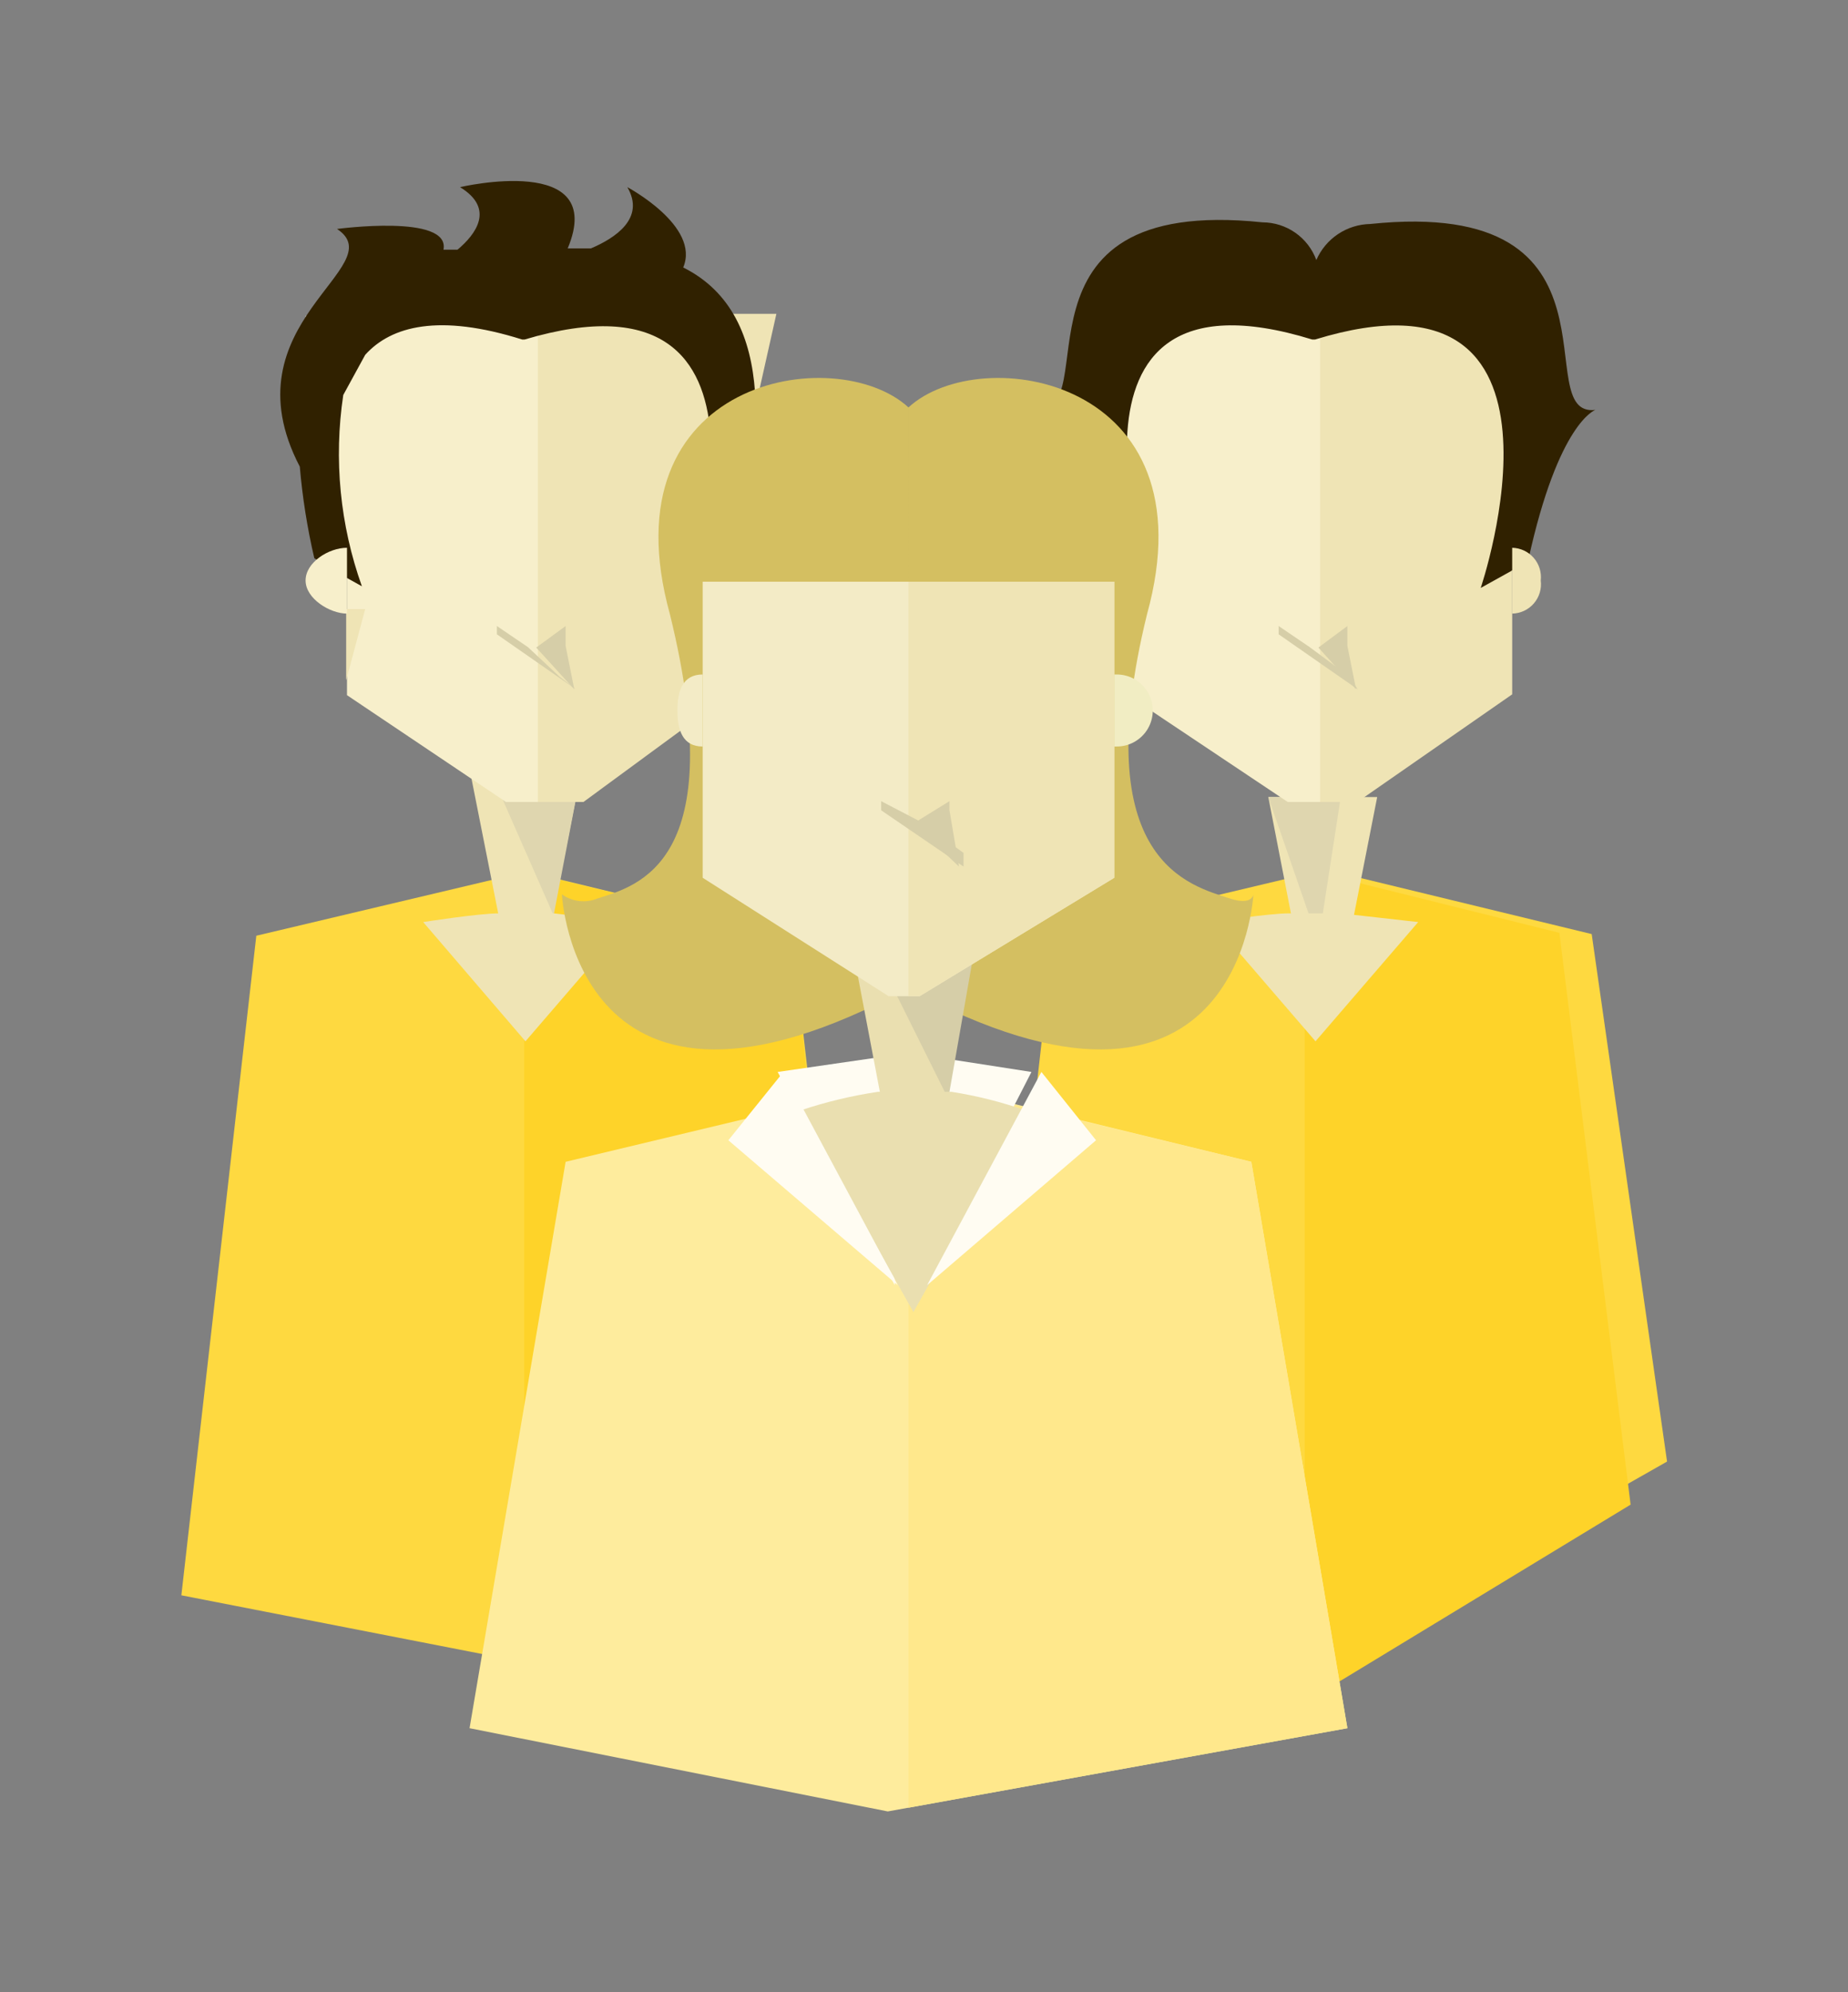 <svg xmlns="http://www.w3.org/2000/svg" xmlns:xlink="http://www.w3.org/1999/xlink" viewBox="0 0 44.63 48.12"><rect x="0" y="0" width="44.63" height="48.12" fill="#808080" stroke="none"/><defs><style>.cls-1,.cls-2{fill:none;}.cls-1{clip-rule:evenodd;}.cls-3{clip-path:url(#clip-path);}.cls-4{clip-path:url(#clip-path-2);}.cls-5{fill:#fed940;}.cls-6{clip-path:url(#clip-path-3);}.cls-7{fill:#fed329;}.cls-8{clip-path:url(#clip-path-5);}.cls-9{fill:#efe4b5;}.cls-10{clip-path:url(#clip-path-7);}.cls-11{fill:#dfd6af;}.cls-12{clip-path:url(#clip-path-9);}.cls-13{fill:#f7efcb;}.cls-14{clip-path:url(#clip-path-11);}.cls-15{clip-path:url(#clip-path-13);}.cls-16{clip-path:url(#clip-path-15);}.cls-17{fill:#302100;}.cls-18{clip-path:url(#clip-path-17);}.cls-19{clip-path:url(#clip-path-19);}.cls-20{isolation:isolate;}.cls-21{clip-path:url(#clip-path-21);}.cls-22{clip-path:url(#clip-path-22);}.cls-23{clip-path:url(#clip-path-24);}.cls-24{clip-path:url(#clip-path-26);}.cls-25{clip-path:url(#clip-path-28);}.cls-26{clip-path:url(#clip-path-30);}.cls-27{clip-path:url(#clip-path-32);}.cls-28{clip-path:url(#clip-path-34);}.cls-29{clip-path:url(#clip-path-36);}.cls-30{clip-path:url(#clip-path-38);}.cls-31{clip-path:url(#clip-path-40);}.cls-32{clip-path:url(#clip-path-42);}.cls-33{fill:#d6cea8;}.cls-34{clip-path:url(#clip-path-44);}.cls-35{clip-path:url(#clip-path-46);}.cls-36{clip-path:url(#clip-path-48);}.cls-37{fill:#feec9d;}.cls-38{clip-path:url(#clip-path-50);}.cls-39{fill:#ffe88c;}.cls-40{clip-path:url(#clip-path-52);}.cls-41{clip-path:url(#clip-path-54);}.cls-42{clip-path:url(#clip-path-56);}.cls-43{clip-path:url(#clip-path-58);}.cls-44{clip-path:url(#clip-path-60);}.cls-45{clip-path:url(#clip-path-62);}.cls-46{clip-path:url(#clip-path-64);}.cls-47{fill:#d4bf61;}.cls-48{clip-path:url(#clip-path-66);}.cls-49{fill:#fffcf2;}.cls-50{clip-path:url(#clip-path-68);}.cls-51{clip-path:url(#clip-path-70);}.cls-52{fill:#eadfb0;}.cls-53{clip-path:url(#clip-path-72);}.cls-54{clip-path:url(#clip-path-74);}.cls-55{clip-path:url(#clip-path-76);}.cls-56{fill:#f3ebc6;}.cls-57{clip-path:url(#clip-path-78);}.cls-58{clip-path:url(#clip-path-80);}.cls-59{clip-path:url(#clip-path-82);}.cls-60{fill:#f1edc3;}.cls-61{clip-path:url(#clip-path-84);}.cls-62{clip-path:url(#clip-path-86);}.cls-63{clip-path:url(#clip-path-88);}.cls-64{clip-path:url(#clip-path-90);}.cls-65{clip-path:url(#clip-path-92);}</style><clipPath id="clip-path" transform="translate(4.38 4.37)"><polygon class="cls-1" points="21.07 18.19 19.25 34.31 27.17 35.88 35.88 30.93 34.06 18.19 27.63 16.63 21.07 18.19"/></clipPath><clipPath id="clip-path-2" transform="translate(4.38 4.37)"><rect class="cls-2" x="-68.25" y="-1228.5" width="1195.25" height="3141.25"/></clipPath><clipPath id="clip-path-3" transform="translate(4.38 4.37)"><polygon class="cls-1" points="27.13 36.75 35 31.97 33.28 18.16 27.13 16.63 27.13 36.75"/></clipPath><clipPath id="clip-path-5" transform="translate(4.38 4.37)"><polygon class="cls-1" points="27.1 19.25 26.25 14.88 28.88 14.88 28.02 19.25 27.1 19.25"/></clipPath><clipPath id="clip-path-7" transform="translate(4.38 4.37)"><polygon class="cls-1" points="26.25 14.88 28 14.88 27.46 18.38 26.25 14.88"/></clipPath><clipPath id="clip-path-9" transform="translate(4.38 4.37)"><path class="cls-1" d="M21.92,3.26l.94,5.55v3.61L26.72,15h1.22l3.87-2.6V8.35l.79-5.09s-10.68,0-10.68,0"/></clipPath><clipPath id="clip-path-11" transform="translate(4.38 4.37)"><path class="cls-1" d="M27.5,3.25V15h.9l3.74-2.6V8.21l.92-5H27.5"/></clipPath><clipPath id="clip-path-13" transform="translate(4.38 4.37)"><path class="cls-1" d="M29.87,17.9,28,17.69H26.74c-.49,0-1.83.21-1.83.21l2.48,2.88Z"/></clipPath><clipPath id="clip-path-15" transform="translate(4.38 4.37)"><path class="cls-1" d="M27.31,3.83v0h0Zm-3.87,6s-2.87-8.08,3.87-6h.07c6.74-2.07,4,6,4,6l.72-.4.43-.28c.73-3.33,1.62-3.62,1.62-3.62-1.66.2,1-5.16-5.44-4.49a1.45,1.45,0,0,0-1.3.87A1.39,1.39,0,0,0,26.11,1c-6.4-.67-3.79,4.69-5.45,4.49,0,0,.89.29,1.62,3.62l.44.28Zm3.93-6v0h0Z"/></clipPath><clipPath id="clip-path-17" transform="translate(4.38 4.37)"><polygon class="cls-1" points="23.14 10.34 22.86 12.06 22.86 10.34 23.14 10.34"/></clipPath><clipPath id="clip-path-19" transform="translate(4.38 4.37)"><rect class="cls-2" y="16.68" width="16.57" height="19.02"/></clipPath><clipPath id="clip-path-21" transform="translate(4.38 4.37)"><rect class="cls-2" y="16.62" width="16.63" height="19.25"/></clipPath><clipPath id="clip-path-22" transform="translate(4.38 4.37)"><polygon class="cls-1" points="1.81 18.23 8.35 16.68 14.75 18.23 16.57 34.16 7.89 35.7 0 34.16 1.81 18.23"/></clipPath><clipPath id="clip-path-24" transform="translate(4.38 4.37)"><polygon class="cls-1" points="8.28 36.98 16.57 35.49 14.75 18.23 8.28 16.68 8.28 36.98"/></clipPath><clipPath id="clip-path-26" transform="translate(4.38 4.37)"><path class="cls-1" d="M22.86,8.86h0a.8.8,0,1,0,0,1.59h0Z"/></clipPath><clipPath id="clip-path-28" transform="translate(4.38 4.37)"><path class="cls-1" d="M32.14,10.34v0Z"/></clipPath><clipPath id="clip-path-30" transform="translate(4.38 4.37)"><path class="cls-1" d="M32.14,8.86h0a.71.71,0,0,1,.69.79.71.71,0,0,1-.69.8h0Z"/></clipPath><clipPath id="clip-path-32" transform="translate(4.38 4.37)"><polygon class="cls-1" points="7.85 18.69 6.99 14.35 9.64 14.35 8.78 18.69 7.85 18.69"/></clipPath><clipPath id="clip-path-34" transform="translate(4.38 4.37)"><polygon class="cls-1" points="7.5 14.35 9.64 14.35 8.99 17.74 7.5 14.35"/></clipPath><clipPath id="clip-path-36" transform="translate(4.38 4.37)"><path class="cls-1" d="M3,3.26,4,8.81v3.61L7.84,15H9.06l3.86-2.6V8.35l.8-5.09S3,3.26,3,3.26"/></clipPath><clipPath id="clip-path-38" transform="translate(4.38 4.37)"><path class="cls-1" d="M8.61,3.25V15h1.1l3.54-2.6V8.21l1.12-5H8.61"/></clipPath><clipPath id="clip-path-40" transform="translate(4.38 4.37)"><path class="cls-1" d="M10.79,17.9,9,17.69H7.67c-.49,0-1.83.21-1.83.21l2.47,2.88Z"/></clipPath><clipPath id="clip-path-42" transform="translate(4.38 4.37)"><polygon class="cls-1" points="9.14 11.98 8.37 11.26 7.62 10.75 7.62 10.43 7.62 10.95 9.53 12.28 9.14 11.98"/></clipPath><clipPath id="clip-path-44" transform="translate(4.38 4.37)"><polygon class="cls-1" points="9.49 12.28 9.28 11.23 9.28 10.43 9.28 10.75 8.57 11.27 9.49 12.28"/></clipPath><clipPath id="clip-path-46" transform="translate(4.38 4.37)"><polygon class="cls-1" points="28.22 11.98 27.25 11.26 26.5 10.75 26.5 10.43 26.5 10.95 28.41 12.28 28.22 11.98"/></clipPath><clipPath id="clip-path-48" transform="translate(4.38 4.37)"><polygon class="cls-1" points="9.28 23.69 17.64 21.69 25.84 23.69 28.16 37.37 17.06 39.38 6.96 37.37 9.28 23.69"/></clipPath><clipPath id="clip-path-50" transform="translate(4.38 4.37)"><polygon class="cls-1" points="17.56 39.29 28.16 37.37 25.84 23.69 17.56 21.69 17.56 39.29"/></clipPath><clipPath id="clip-path-52" transform="translate(4.38 4.37)"><polygon class="cls-1" points="28.37 12.28 28.16 11.23 28.16 10.43 28.16 10.75 27.46 11.27 28.37 12.28"/></clipPath><clipPath id="clip-path-54" transform="translate(4.38 4.37)"><path class="cls-1" d="M8.23,3.83v0h0ZM4.44,4.2c.63-.7,1.79-1,3.79-.37h0l.06,0c6.71-2,3.94,6,3.94,6l.72-.4.44-.28c.57-2.59,1.09-5.88-1.27-7.06.42-1-1.35-1.94-1.35-1.94.44.75-.29,1.23-.88,1.48l-.56,0C10.3-.69,6.73.15,6.73.15c.85.52.38,1.14-.06,1.51l-.34,0c.17-.87-2.57-.5-2.57-.5,1.37.91-2.71,2.27-.9,5.74a15.67,15.67,0,0,0,.35,2.21l.43.28.72.4a9.53,9.53,0,0,1-.45-4.62ZM8.3,3.85l0,0-.06,0Z"/></clipPath><clipPath id="clip-path-56" transform="translate(4.38 4.37)"><polygon class="cls-1" points="4.44 10.34 3.98 12.06 3.98 10.34 4.44 10.34"/></clipPath><clipPath id="clip-path-58" transform="translate(4.38 4.37)"><path class="cls-1" d="M4,8.86h0c-.44,0-1,.35-1,.79s.59.8,1,.8H4Z"/></clipPath><clipPath id="clip-path-60" transform="translate(4.38 4.37)"><polygon class="cls-1" points="12.65 10.34 12.92 12.06 12.92 10.34 12.65 10.34"/></clipPath><clipPath id="clip-path-62" transform="translate(4.38 4.37)"><path class="cls-1" d="M12.92,8.86h0a.8.8,0,1,1,0,1.59h0Z"/></clipPath><clipPath id="clip-path-64" transform="translate(4.38 4.37)"><path class="cls-1" d="M17.56,5.47c-1.75-1.61-7.34-.71-5.76,5,1.47,6-.78,6.55-1.75,6.86a.89.89,0,0,1-.86-.1s.32,6.62,8.37,2.26Z"/></clipPath><clipPath id="clip-path-66" transform="translate(4.38 4.37)"><polygon class="cls-1" points="17.23 26.67 14.4 21.52 17.23 21.11 17.23 26.67"/></clipPath><clipPath id="clip-path-68" transform="translate(4.38 4.37)"><polygon class="cls-1" points="17.89 26.67 20.53 21.52 17.89 21.11 17.89 26.67"/></clipPath><clipPath id="clip-path-70" transform="translate(4.38 4.37)"><polygon class="cls-1" points="17 22.69 16.24 18.69 19.13 18.69 18.37 22.69 17 22.69"/></clipPath><clipPath id="clip-path-72" transform="translate(4.38 4.37)"><path class="cls-1" d="M17.56,5.47c1.75-1.61,7.34-.71,5.76,5-1.47,6,1.07,6.55,2,6.86.55.18.57-.1.57-.1s-.32,6.62-8.37,2.26Z"/></clipPath><clipPath id="clip-path-74" transform="translate(4.38 4.37)"><polygon class="cls-1" points="16.79 18.69 19.13 18.69 18.52 22.17 16.79 18.69"/></clipPath><clipPath id="clip-path-76" transform="translate(4.38 4.37)"><polygon class="cls-1" points="12.59 9.68 12.59 12.15 12.59 16.83 17.08 19.69 17.83 19.69 22.53 16.83 22.53 11.88 22.53 9.68 12.59 9.68"/></clipPath><clipPath id="clip-path-78" transform="translate(4.38 4.37)"><polygon class="cls-1" points="17.56 19.69 17.83 19.69 22.53 16.83 22.53 11.88 22.53 9.68 17.56 9.68 17.56 19.69"/></clipPath><clipPath id="clip-path-80" transform="translate(4.38 4.37)"><path class="cls-1" d="M12.59,11.92h0c-.48,0-.61.39-.61.87s.13.87.61.87h0Z"/></clipPath><clipPath id="clip-path-82" transform="translate(4.38 4.37)"><path class="cls-1" d="M22.59,11.92h-.06v1.74h.06a.87.87,0,1,0,0-1.74"/></clipPath><clipPath id="clip-path-84" transform="translate(4.38 4.37)"><path class="cls-1" d="M20.39,22.45A10.16,10.16,0,0,0,18.6,22H16.82a10.94,10.94,0,0,0-1.84.44c.51,1,2.7,4.88,2.7,4.88s2.2-3.91,2.71-4.89"/></clipPath><clipPath id="clip-path-86" transform="translate(4.38 4.37)"><polygon class="cls-1" points="18.89 16.23 17.86 15.48 16.9 14.98 16.9 14.64 16.9 15.2 18.89 16.56 18.89 16.23"/></clipPath><clipPath id="clip-path-88" transform="translate(4.38 4.37)"><polygon class="cls-1" points="18.78 16.56 18.55 15.2 18.55 14.64 18.55 14.98 17.74 15.48 17.66 15.47 17.64 15.48 18.78 16.56"/></clipPath><clipPath id="clip-path-90" transform="translate(4.38 4.37)"><polygon class="cls-1" points="17.3 26.67 14.54 21.52 13.21 23.17 17.3 26.67"/></clipPath><clipPath id="clip-path-92" transform="translate(4.38 4.37)"><polygon class="cls-1" points="18.01 26.67 20.77 21.52 22.09 23.17 18.01 26.67"/></clipPath></defs><g id="Layer_2" data-name="Layer 2"><g id="Layer_1-2" data-name="Layer 1"><g class="cls-3"><g class="cls-4"><rect class="cls-5" x="19.25" y="16.62" width="25.38" height="28"/></g></g><g class="cls-6"><g class="cls-4"><rect class="cls-7" x="27.13" y="16.62" width="16.63" height="28.88"/></g></g><g class="cls-8"><g class="cls-4"><rect class="cls-9" x="26.25" y="14.87" width="11.38" height="13.13"/></g></g><g class="cls-10"><g class="cls-4"><rect class="cls-11" x="26.25" y="14.87" width="10.5" height="12.25"/></g></g><g class="cls-12"><g class="cls-4"><rect class="cls-13" x="21.92" y="3.25" width="19.43" height="20.51"/></g></g><g class="cls-14"><g class="cls-4"><rect class="cls-9" x="27.5" y="3.25" width="14.32" height="20.51"/></g></g><g class="cls-15"><g class="cls-4"><rect class="cls-9" x="24.91" y="17.69" width="13.71" height="11.85"/></g></g><g class="cls-16"><g class="cls-4"><rect class="cls-17" x="20.66" y="0.98" width="22.21" height="17.6"/></g></g><g class="cls-18"><g class="cls-4"><rect class="cls-9" x="22.86" y="10.34" width="9.03" height="10.46"/></g></g><g class="cls-19"><g class="cls-4"><g class="cls-20"><g class="cls-21"><g class="cls-22"><g class="cls-21"><rect class="cls-5" y="16.68" width="25.32" height="27.77"/></g></g></g></g></g></g><g class="cls-23"><g class="cls-4"><rect class="cls-7" x="8.28" y="16.68" width="17.03" height="29.04"/></g></g><g class="cls-24"><g class="cls-4"><rect class="cls-13" x="21.98" y="8.86" width="9.63" height="10.35"/></g></g><g class="cls-25"><g class="cls-4"><rect class="cls-11" x="32.14" y="10.34" width="8.75" height="10.46"/></g></g><g class="cls-26"><g class="cls-4"><rect class="cls-9" x="32.14" y="8.86" width="9.47" height="10.35"/></g></g><g class="cls-27"><g class="cls-4"><rect class="cls-9" x="6.99" y="14.35" width="11.4" height="13.09"/></g></g><g class="cls-28"><g class="cls-4"><rect class="cls-11" x="7.5" y="14.35" width="10.9" height="12.14"/></g></g><g class="cls-29"><g class="cls-4"><rect class="cls-13" x="3.04" y="3.25" width="19.43" height="20.51"/></g></g><g class="cls-30"><g class="cls-4"><rect class="cls-9" x="8.61" y="3.25" width="14.51" height="20.51"/></g></g><g class="cls-31"><g class="cls-4"><rect class="cls-9" x="5.84" y="17.69" width="13.71" height="11.85"/></g></g><g class="cls-32"><g class="cls-4"><rect class="cls-33" x="7.62" y="10.43" width="10.66" height="10.6"/></g></g><g class="cls-34"><g class="cls-4"><rect class="cls-33" x="8.57" y="10.43" width="9.66" height="10.6"/></g></g><g class="cls-35"><g class="cls-4"><rect class="cls-33" x="26.5" y="10.43" width="10.66" height="10.6"/></g></g><g class="cls-36"><g class="cls-4"><rect class="cls-37" x="6.96" y="21.69" width="29.95" height="26.44"/></g></g><g class="cls-38"><g class="cls-4"><rect class="cls-39" x="17.56" y="21.69" width="19.35" height="26.35"/></g></g><g class="cls-40"><g class="cls-4"><rect class="cls-33" x="27.46" y="10.43" width="9.66" height="10.6"/></g></g><g class="cls-41"><g class="cls-4"><rect class="cls-17" x="2.39" width="20.27" height="18.58"/></g></g><g class="cls-42"><g class="cls-4"><rect class="cls-9" x="3.98" y="10.34" width="9.22" height="10.46"/></g></g><g class="cls-43"><g class="cls-4"><rect class="cls-13" x="2.91" y="8.86" width="9.82" height="10.35"/></g></g><g class="cls-44"><g class="cls-4"><rect class="cls-11" x="12.65" y="10.34" width="9.02" height="10.46"/></g></g><g class="cls-45"><g class="cls-4"><rect class="cls-9" x="12.92" y="8.86" width="9.61" height="10.35"/></g></g><g class="cls-46"><g class="cls-4"><rect class="cls-47" x="9.19" y="4.76" width="17.12" height="24.94"/></g></g><g class="cls-48"><g class="cls-4"><rect class="cls-49" x="14.4" y="21.11" width="11.57" height="14.31"/></g></g><g class="cls-50"><g class="cls-4"><rect class="cls-49" x="17.89" y="21.11" width="11.39" height="14.31"/></g></g><g class="cls-51"><g class="cls-4"><rect class="cls-52" x="16.24" y="18.69" width="11.65" height="12.75"/></g></g><g class="cls-53"><g class="cls-4"><rect class="cls-47" x="17.56" y="4.76" width="17.12" height="24.94"/></g></g><g class="cls-54"><g class="cls-4"><rect class="cls-33" x="16.79" y="18.69" width="11.09" height="12.24"/></g></g><g class="cls-55"><g class="cls-4"><rect class="cls-56" x="12.59" y="9.68" width="18.69" height="18.76"/></g></g><g class="cls-57"><g class="cls-4"><rect class="cls-9" x="17.56" y="9.68" width="13.72" height="18.76"/></g></g><g class="cls-58"><g class="cls-4"><rect class="cls-56" x="11.95" y="11.92" width="9.39" height="10.49"/></g></g><g class="cls-59"><g class="cls-4"><rect class="cls-60" x="22.53" y="11.92" width="9.74" height="10.49"/></g></g><g class="cls-61"><g class="cls-4"><rect class="cls-52" x="14.98" y="22.02" width="14.16" height="14.07"/></g></g><g class="cls-62"><g class="cls-4"><rect class="cls-33" x="16.9" y="14.64" width="10.74" height="10.67"/></g></g><g class="cls-63"><g class="cls-4"><rect class="cls-33" x="17.64" y="14.64" width="9.89" height="10.67"/></g></g><g class="cls-64"><g class="cls-4"><rect class="cls-49" x="13.21" y="21.52" width="12.83" height="13.89"/></g></g><g class="cls-65"><g class="cls-4"><rect class="cls-49" x="18.01" y="21.52" width="12.83" height="13.89"/></g></g></g></g></svg>